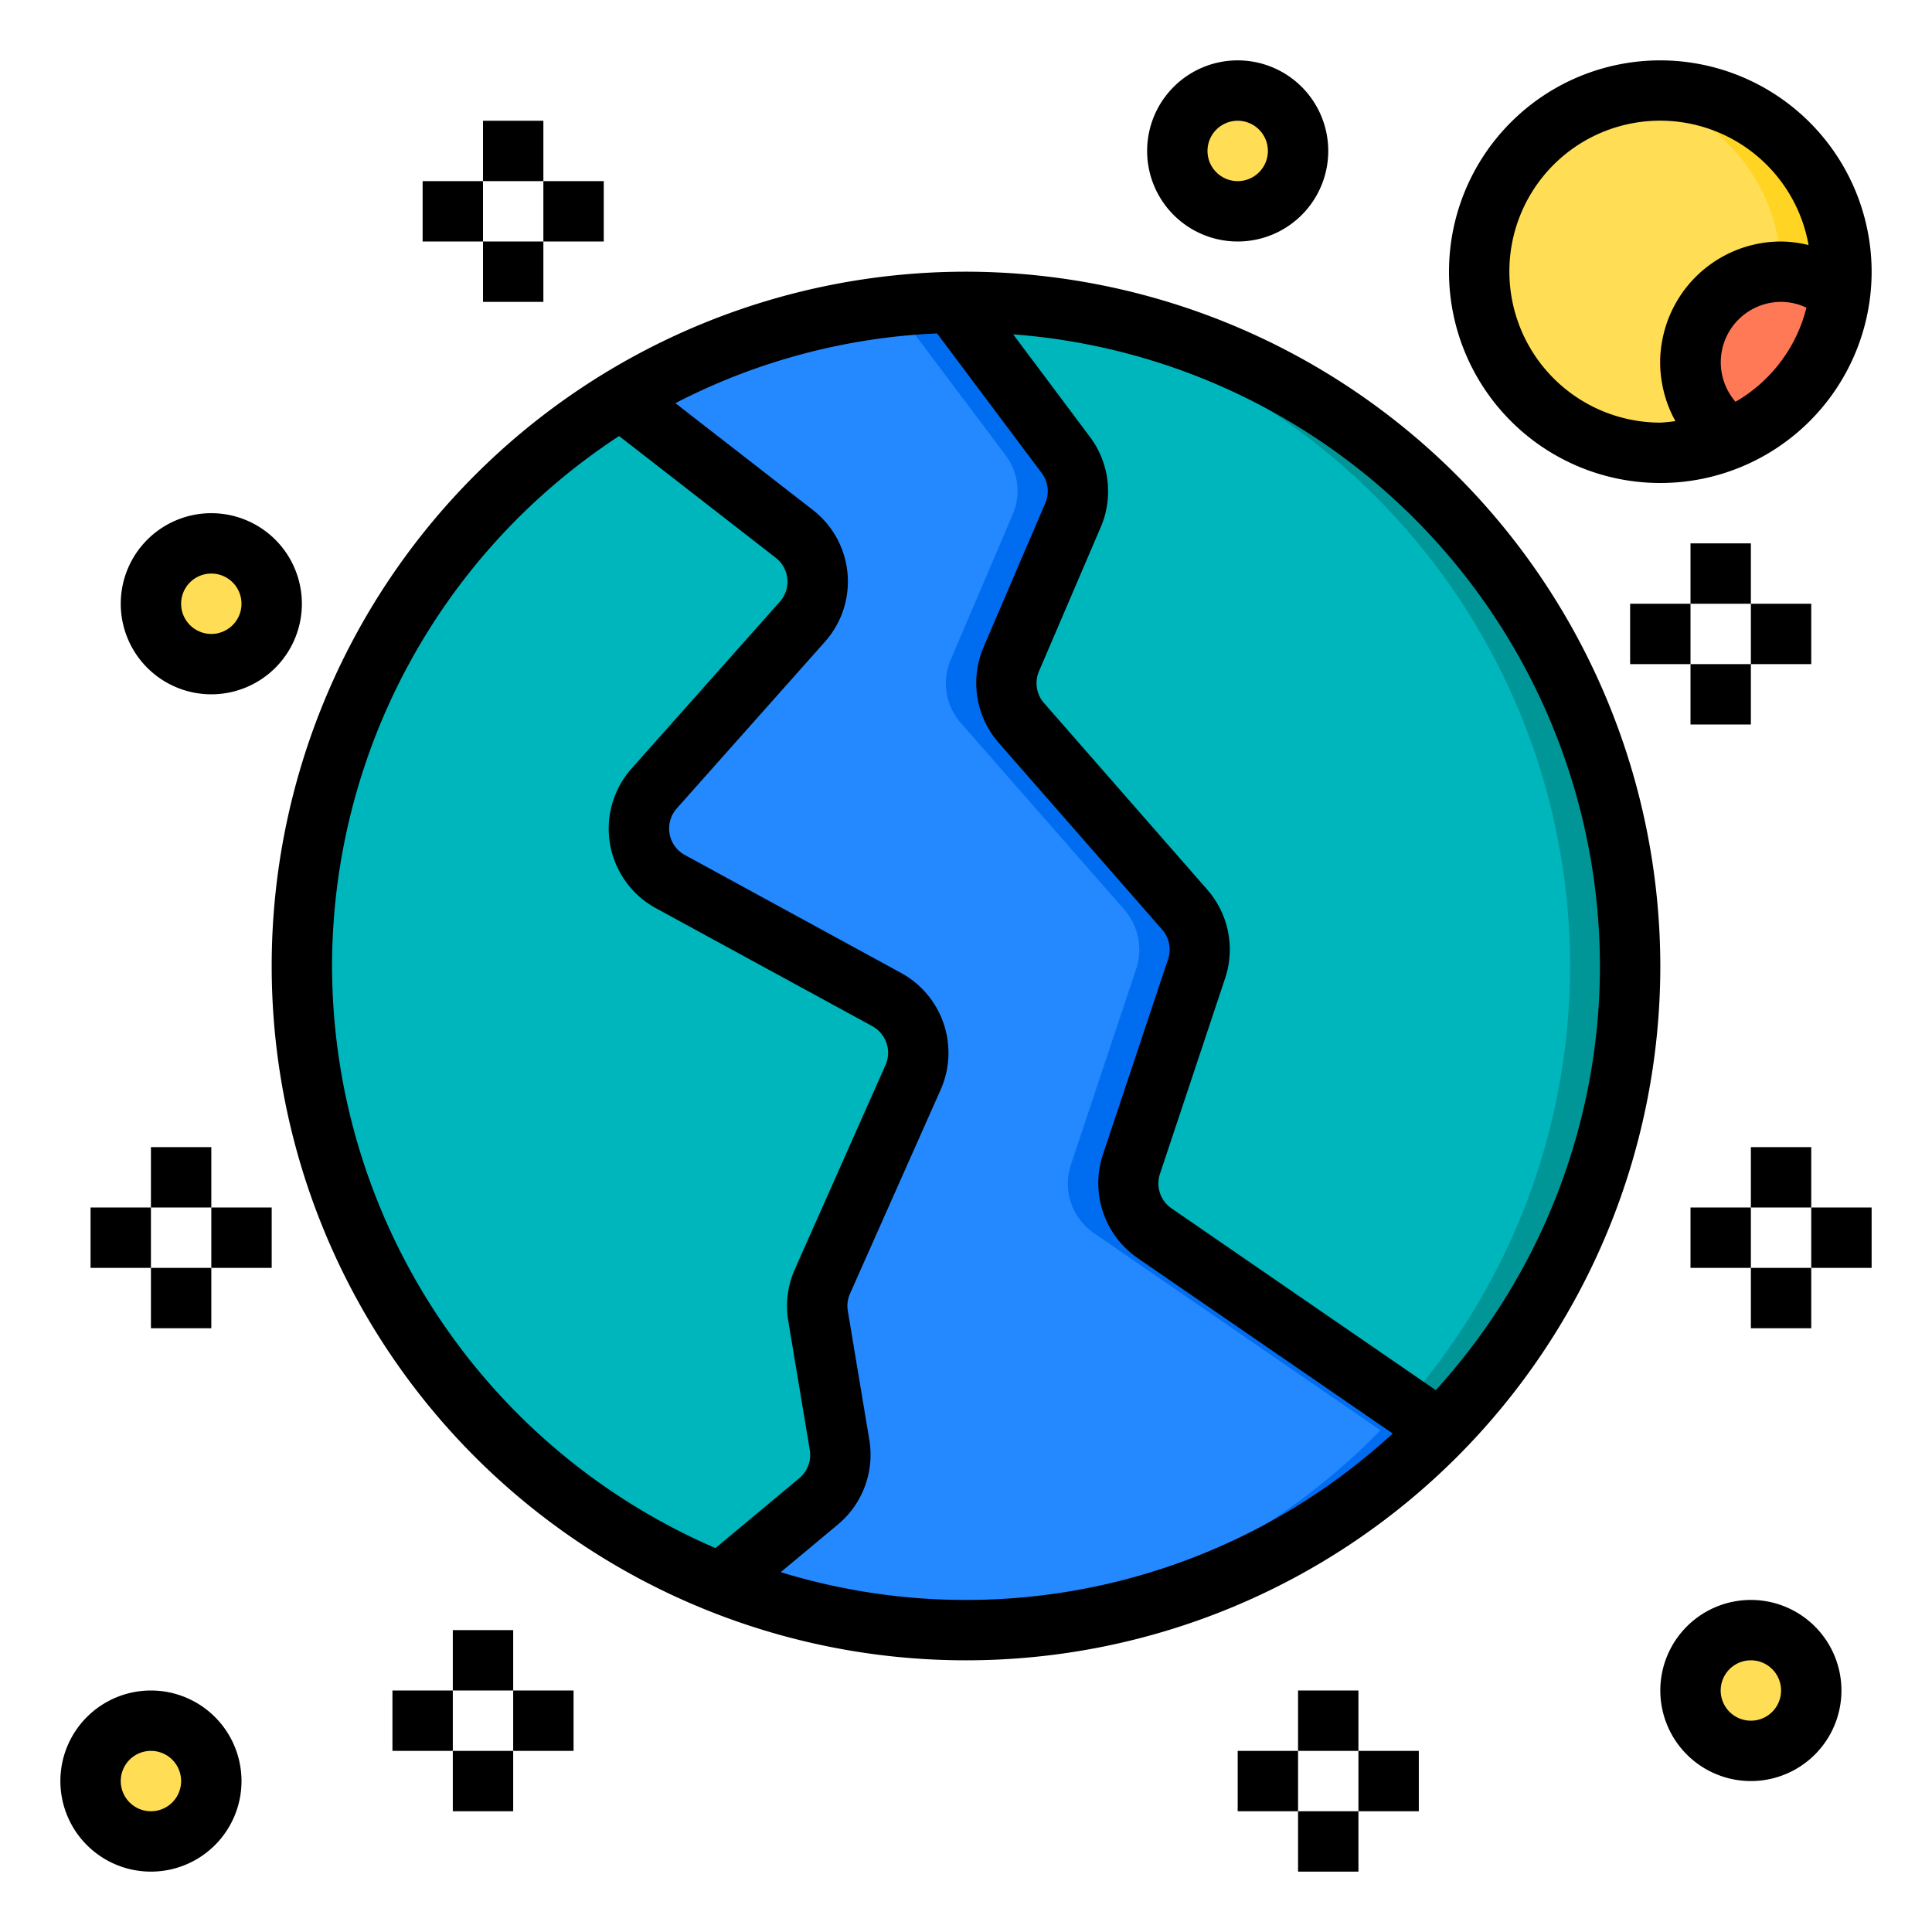 <svg height="512" viewBox="0 0 64 64" width="512" xmlns="http://www.w3.org/2000/svg"><g id="planets"><circle cx="32" cy="32" fill="#00b6bd" r="22"/><path d="m54 32a22 22 0 0 1 -22 22c-.34 0-.67-.01-1-.03a21.992 21.992 0 0 0 0-43.94c.33-.02.66-.03 1-.03a22 22 0 0 1 22 22z" fill="#009698"/><circle cx="58" cy="56" fill="#ffde55" r="2"/><path d="m47.73 47.38a21.988 21.988 0 0 1 -23.86 5.06l3.25-2.71a1.991 1.991 0 0 0 .69-1.86l-.71-4.28a1.949 1.949 0 0 1 .14-1.14l3.01-6.76a2 2 0 0 0 -.87-2.57l-7.17-3.92a2 2 0 0 1 -.54-3.08l4.91-5.52a2 2 0 0 0 -.27-2.91l-5.76-4.48a21.764 21.764 0 0 1 10.96-3.2l3.8 5.07a1.964 1.964 0 0 1 .23 1.98l-2.04 4.78a1.987 1.987 0 0 0 .33 2.11l5.42 6.19a2.024 2.024 0 0 1 .39 1.95l-2.16 6.48a1.988 1.988 0 0 0 .76 2.28z" fill="#2488ff"/><path d="m47.73 47.38a21.952 21.952 0 0 1 -15.73 6.62q-.48 0-.96-.03a21.888 21.888 0 0 0 14.69-6.59l-9.49-6.53a1.988 1.988 0 0 1 -.76-2.28l2.16-6.48a2.024 2.024 0 0 0 -.39-1.95l-5.42-6.19a1.987 1.987 0 0 1 -.33-2.11l2.04-4.78a1.964 1.964 0 0 0 -.23-1.98l-3.71-4.94a17.172 17.172 0 0 1 1.91-.13l3.8 5.07a1.964 1.964 0 0 1 .23 1.98l-2.04 4.78a1.987 1.987 0 0 0 .33 2.11l5.42 6.19a2.024 2.024 0 0 1 .39 1.95l-2.16 6.48a1.988 1.988 0 0 0 .76 2.28z" fill="#006df0"/><g fill="#ffde55"><circle cx="41" cy="5" r="2"/><circle cx="7" cy="20" r="2"/><circle cx="5" cy="59" r="2"/><circle cx="55" cy="9" r="6"/></g><path d="m61 9a6 6 0 0 1 -6 6 5.47 5.47 0 0 1 -1-.09 5.993 5.993 0 0 0 0-11.82 5.47 5.47 0 0 1 1-.09 6 6 0 0 1 6 6z" fill="#ffd422"/><path d="m60.73 10.77a5.99 5.99 0 0 1 -3.96 3.96 3 3 0 1 1 3.96-3.96z" fill="#ff7956"/><path d="m32 9a23 23 0 1 0 23 23 23.026 23.026 0 0 0 -23-23zm21 23a20.894 20.894 0 0 1 -5.438 14.051l-8.755-6.023a1 1 0 0 1 -.383-1.139l2.162-6.489a3.009 3.009 0 0 0 -.586-2.921l-5.416-6.19a1 1 0 0 1 -.167-1.052l2.049-4.781a3.005 3.005 0 0 0 -.358-2.98l-2.545-3.4a21.013 21.013 0 0 1 19.437 20.924zm-42 0a20.989 20.989 0 0 1 9.509-17.556l5.191 4.035a1 1 0 0 1 .134 1.453l-4.91 5.524a3 3 0 0 0 .8 4.627l7.176 3.912a1.006 1.006 0 0 1 .435 1.284l-3.005 6.766a3 3 0 0 0 -.218 1.712l.713 4.275a1.008 1.008 0 0 1 -.346.934l-2.779 2.316a21.027 21.027 0 0 1 -12.7-19.282zm14.863 20.08 1.895-1.58a3.011 3.011 0 0 0 1.04-2.8l-.713-4.276a1 1 0 0 1 .073-.571l3.007-6.766a3.016 3.016 0 0 0 -1.306-3.852l-7.172-3.912a1 1 0 0 1 -.269-1.542l4.911-5.524a3 3 0 0 0 -.4-4.362l-4.556-3.54a20.835 20.835 0 0 1 8.668-2.31l3.467 4.626a1 1 0 0 1 .12.993l-2.049 4.78a3.014 3.014 0 0 0 .5 3.158l5.417 6.19a1 1 0 0 1 .2.975l-2.163 6.486a3.014 3.014 0 0 0 1.148 3.419l8.454 5.815a20.887 20.887 0 0 1 -20.272 4.593z"/><path d="m5 56a3 3 0 1 0 3 3 3 3 0 0 0 -3-3zm0 4a1 1 0 1 1 1-1 1 1 0 0 1 -1 1z"/><path d="m58 53a3 3 0 1 0 3 3 3 3 0 0 0 -3-3zm0 4a1 1 0 1 1 1-1 1 1 0 0 1 -1 1z"/><path d="m56 40h2v2h-2z"/><path d="m58 38h2v2h-2z"/><path d="m58 42h2v2h-2z"/><path d="m60 40h2v2h-2z"/><path d="m54 20h2v2h-2z"/><path d="m56 18h2v2h-2z"/><path d="m56 22h2v2h-2z"/><path d="m58 20h2v2h-2z"/><path d="m3 40h2v2h-2z"/><path d="m5 38h2v2h-2z"/><path d="m5 42h2v2h-2z"/><path d="m7 40h2v2h-2z"/><path d="m13 56h2v2h-2z"/><path d="m15 54h2v2h-2z"/><path d="m15 58h2v2h-2z"/><path d="m17 56h2v2h-2z"/><path d="m14 6h2v2h-2z"/><path d="m16 4h2v2h-2z"/><path d="m16 8h2v2h-2z"/><path d="m18 6h2v2h-2z"/><path d="m41 58h2v2h-2z"/><path d="m43 56h2v2h-2z"/><path d="m43 60h2v2h-2z"/><path d="m45 58h2v2h-2z"/><path d="m7 23a3 3 0 1 0 -3-3 3 3 0 0 0 3 3zm0-4a1 1 0 1 1 -1 1 1 1 0 0 1 1-1z"/><path d="m41 8a3 3 0 1 0 -3-3 3 3 0 0 0 3 3zm0-4a1 1 0 1 1 -1 1 1 1 0 0 1 1-1z"/><path d="m55 2a7 7 0 1 0 7 7 7.008 7.008 0 0 0 -7-7zm-5 7a4.994 4.994 0 0 1 9.911-.882 3.963 3.963 0 0 0 -.911-.118 4.006 4.006 0 0 0 -3.5 5.949 4.923 4.923 0 0 1 -.5.051 5.006 5.006 0 0 1 -5-5zm7.491 4.309a2 2 0 0 1 1.509-3.309 1.933 1.933 0 0 1 .84.193 4.99 4.99 0 0 1 -2.349 3.116z"/></g></svg>